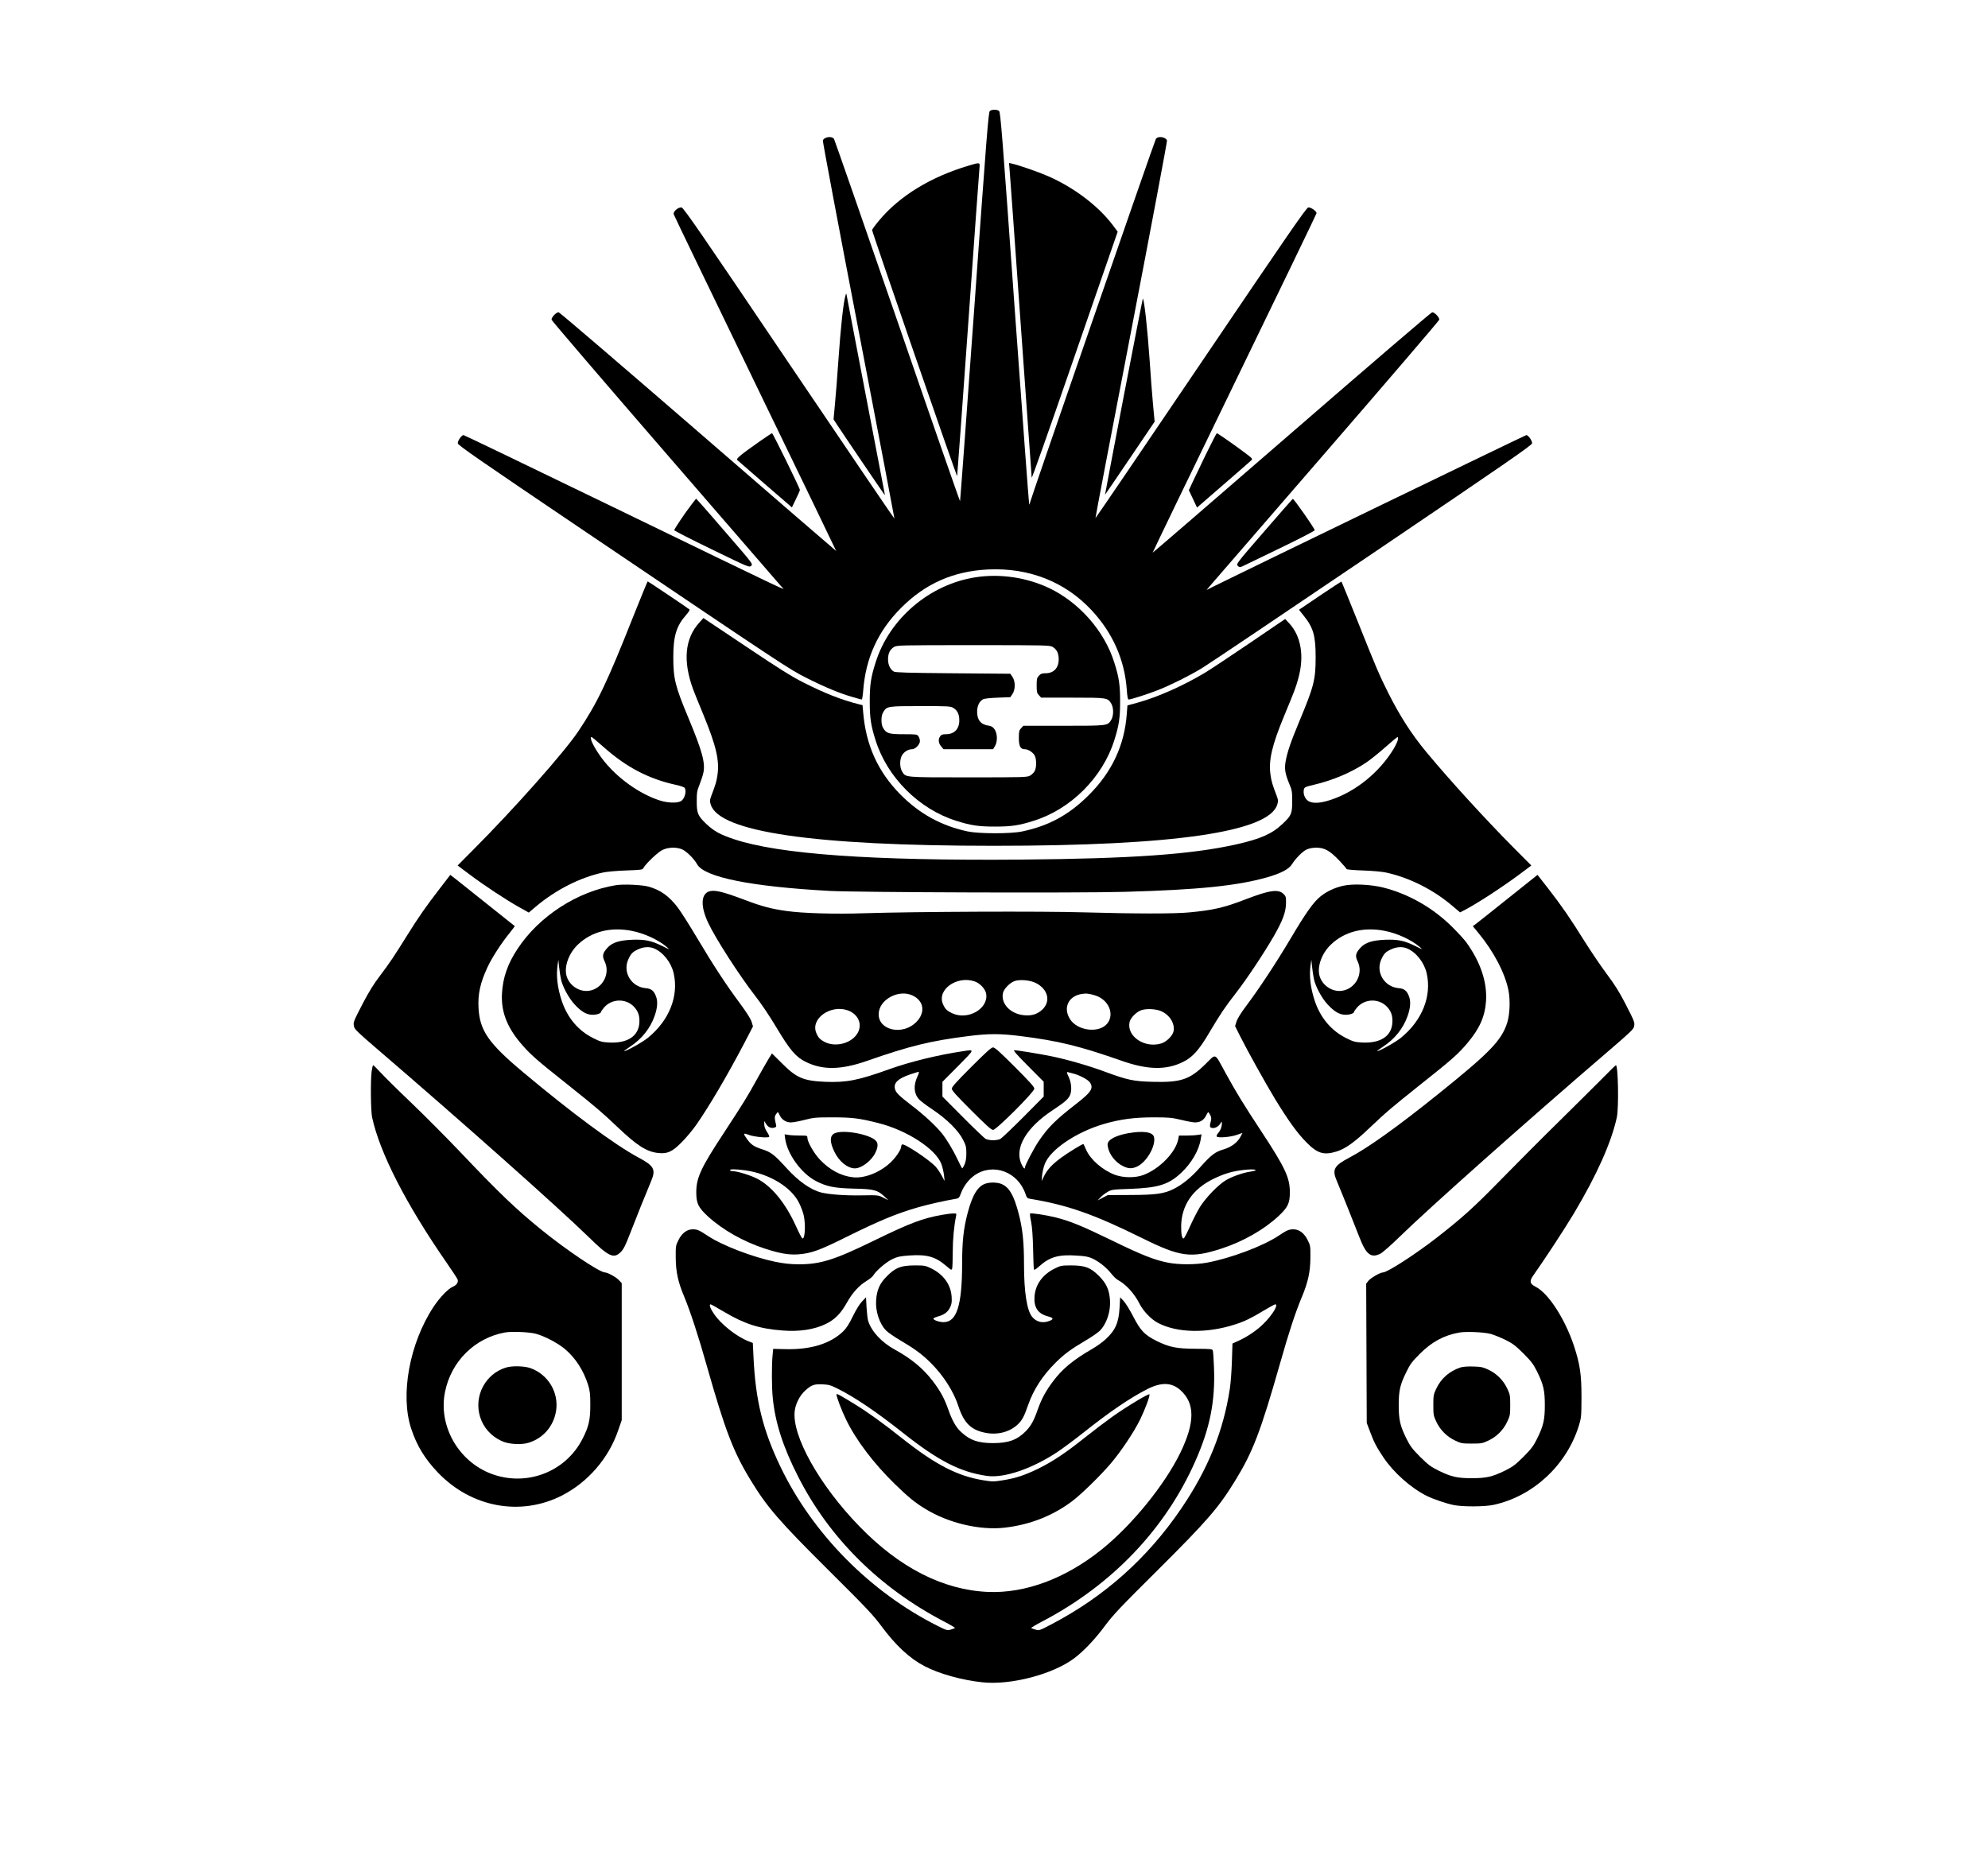 <?xml version="1.0" standalone="no"?>
<!DOCTYPE svg PUBLIC "-//W3C//DTD SVG 20010904//EN"
 "http://www.w3.org/TR/2001/REC-SVG-20010904/DTD/svg10.dtd">
<svg version="1.0" xmlns="http://www.w3.org/2000/svg"
 width="2120pt" height="2000pt" viewBox="0 0 2120 2000"
 preserveAspectRatio="xMidYMid meet">

<g transform="translate(0,2000) scale(0.1,-0.1)"
fill="#000000" stroke="none">
<path d="M10556 18817 c-15 -11 -33 -235 -165 -2085 -82 -1141 -151 -2075
-153 -2077 -2 -3 -303 860 -667 1918 -365 1057 -670 1932 -677 1945 -22 34
-106 23 -119 -17 -3 -9 168 -918 380 -2021 212 -1102 384 -2007 383 -2010 -2
-4 -507 741 -1124 1654 -945 1401 -1125 1661 -1146 1664 -35 4 -91 -44 -84
-72 3 -12 395 -824 870 -1805 476 -982 864 -1786 863 -1787 -1 -1 -664 571
-1472 1272 -809 700 -1478 1274 -1488 1274 -26 0 -79 -56 -75 -80 2 -10 548
-648 1214 -1417 666 -769 1223 -1412 1238 -1430 33 -39 233 -134 -1799 851
-869 421 -1585 766 -1592 766 -21 0 -64 -62 -61 -88 3 -21 215 -168 1328 -920
2171 -1466 2202 -1487 2395 -1584 188 -95 354 -164 489 -202 48 -15 92 -26 96
-26 4 0 11 42 15 93 26 349 158 639 406 886 258 259 558 390 927 408 435 20
819 -131 1102 -434 226 -242 354 -531 376 -850 5 -71 11 -103 19 -103 26 0
215 61 320 103 139 56 324 148 463 232 59 35 874 583 1812 1218 1435 971 1705
1158 1708 1179 3 26 -40 88 -61 88 -9 0 -3040 -1467 -3331 -1612 l-79 -40 28
34 c15 18 573 662 1239 1431 666 769 1212 1407 1214 1417 4 24 -49 80 -75 80
-10 0 -684 -578 -1498 -1284 -814 -706 -1482 -1282 -1483 -1280 -2 1 390 814
872 1806 482 992 876 1809 876 1815 0 21 -62 64 -88 61 -21 -3 -202 -265
-1146 -1660 -616 -911 -1122 -1655 -1124 -1653 -2 2 170 905 383 2008 212
1102 383 2011 380 2019 -15 39 -97 50 -119 16 -15 -25 -1346 -3870 -1346
-3890 0 -6 -2 -9 -5 -6 -3 3 -72 945 -155 2094 -133 1866 -151 2090 -166 2101
-23 17 -75 17 -98 0z"/>
<path d="M10331 18234 c-405 -120 -739 -324 -956 -585 -41 -49 -75 -95 -75
-102 -1 -20 905 -2640 907 -2625 2 7 55 738 118 1623 63 886 117 1634 120
1663 6 62 7 62 -114 26z"/>
<path d="M10765 18208 c3 -29 57 -780 120 -1668 63 -888 116 -1624 117 -1634
2 -11 183 500 402 1135 219 635 425 1229 457 1321 l58 167 -47 63 c-154 208
-419 409 -697 530 -106 46 -314 118 -383 133 l-32 7 5 -54z"/>
<path d="M9018 16855 c-24 -74 -52 -335 -78 -705 -11 -162 -27 -369 -36 -459
l-15 -163 37 -57 c82 -125 497 -737 505 -745 4 -5 6 0 3 10 -2 10 -94 489
-204 1064 -110 575 -201 1052 -203 1060 -2 11 -5 9 -9 -5z"/>
<path d="M11983 15772 c-110 -576 -200 -1048 -199 -1048 0 -1 120 174 265 389
l264 390 -17 181 c-9 100 -26 312 -36 471 -24 343 -57 645 -73 661 -1 2 -93
-468 -204 -1044z"/>
<path d="M8110 15299 c-211 -148 -263 -191 -248 -205 7 -7 141 -123 298 -259
l285 -246 42 87 c24 48 43 93 43 99 0 19 -288 605 -297 605 -4 0 -60 -37 -123
-81z"/>
<path d="M12859 15153 c-61 -126 -126 -262 -146 -305 l-35 -76 44 -93 43 -92
280 243 c154 133 288 250 298 260 18 17 15 20 -75 87 -109 82 -283 203 -292
203 -3 0 -56 -102 -117 -227z"/>
<path d="M7374 14619 c-69 -89 -184 -261 -184 -273 0 -6 180 -98 401 -205 397
-193 400 -194 420 -175 19 20 17 22 -257 339 -152 176 -288 333 -304 348 l-27
29 -49 -63z"/>
<path d="M13482 14333 c-300 -346 -301 -348 -282 -368 20 -19 20 -19 92 16 40
20 220 107 401 194 180 87 327 164 327 170 0 19 -221 335 -234 335 -2 0 -139
-156 -304 -347z"/>
<path d="M10405 13844 c-491 -75 -921 -441 -1068 -910 -50 -157 -62 -238 -62
-414 0 -176 12 -257 62 -414 124 -396 463 -735 859 -859 157 -50 238 -62 414
-62 176 0 257 12 414 62 396 124 735 463 859 859 50 157 62 238 62 414 0 176
-12 257 -62 414 -105 336 -373 641 -696 795 -239 113 -522 155 -782 115z m822
-744 c43 -26 63 -68 63 -130 0 -94 -53 -150 -141 -150 -36 0 -51 -5 -70 -26
-21 -23 -24 -35 -24 -104 0 -69 3 -81 24 -104 l24 -26 334 0 c369 0 376 -1
413 -63 27 -43 27 -131 0 -174 -38 -63 -34 -63 -508 -63 l-429 0 -24 -26 c-21
-23 -24 -35 -24 -104 0 -88 17 -120 64 -120 36 0 87 -33 106 -69 19 -39 19
-123 0 -162 -9 -16 -30 -39 -48 -49 -31 -19 -55 -20 -660 -20 -693 0 -668 -2
-707 63 -27 43 -27 131 0 174 22 36 66 63 105 63 36 0 85 50 85 87 0 16 -7 39
-16 51 -14 21 -22 22 -155 22 -157 0 -186 8 -219 63 -14 21 -20 50 -20 87 0
37 6 66 20 87 37 62 46 63 397 63 298 0 320 -1 350 -20 43 -26 63 -68 63 -132
0 -93 -53 -148 -144 -148 -35 0 -48 -5 -60 -22 -23 -33 -19 -72 10 -107 l26
-31 264 0 264 0 20 33 c29 47 27 133 -3 178 -18 26 -32 35 -62 40 -85 11 -125
59 -125 149 0 61 23 110 62 132 14 8 74 15 158 18 l134 5 23 34 c32 48 32 135
0 182 l-23 34 -609 5 c-478 4 -615 8 -633 18 -38 22 -62 71 -62 130 0 64 20
106 63 132 31 19 56 20 847 20 791 0 816 -1 847 -20z"/>
<path d="M6750 13418 c-278 -701 -380 -914 -583 -1217 -149 -223 -684 -826
-1126 -1269 l-161 -162 132 -99 c161 -120 387 -269 525 -346 l102 -57 73 62
c215 181 473 312 718 365 42 9 151 19 248 22 162 6 174 7 184 27 25 46 154
169 203 192 63 30 152 32 211 5 47 -21 126 -100 158 -158 78 -138 573 -238
1411 -284 296 -16 2651 -24 3148 -10 787 22 1202 64 1523 156 143 41 228 86
260 136 41 66 115 140 159 160 24 11 63 19 100 19 89 0 144 -30 243 -133 45
-48 82 -90 82 -95 0 -5 78 -12 173 -15 97 -3 205 -13 247 -22 250 -54 508
-184 712 -359 l78 -66 39 20 c132 67 406 245 598 388 l123 92 -196 197 c-299
302 -671 709 -922 1011 -157 189 -283 384 -409 635 -95 190 -127 265 -319 746
-96 239 -176 436 -178 438 -2 3 -105 -64 -229 -148 l-225 -152 49 -61 c104
-128 129 -214 129 -444 0 -240 -18 -311 -173 -682 -93 -223 -130 -332 -148
-434 -13 -77 -4 -130 42 -240 26 -61 29 -79 29 -178 0 -136 -8 -155 -104 -245
-110 -105 -235 -160 -489 -217 -478 -108 -1119 -153 -2297 -163 -1596 -13
-2583 57 -3064 218 -147 49 -212 85 -295 163 -90 87 -101 113 -101 240 0 93 3
113 30 179 16 41 35 98 41 127 22 103 -13 232 -159 582 -142 340 -162 419
-162 652 0 223 34 332 136 447 25 28 42 55 37 59 -13 13 -441 300 -446 300 -3
0 -73 -172 -157 -382z m-314 -1384 c243 -216 480 -340 771 -404 47 -10 90 -25
94 -32 24 -37 -1 -122 -42 -143 -40 -21 -136 -18 -215 6 -226 70 -474 249
-627 454 -84 113 -138 225 -108 225 4 0 62 -48 127 -106z m8470 75 c-3 -17
-23 -59 -43 -93 -150 -250 -404 -457 -669 -545 -121 -41 -209 -43 -252 -6 -32
27 -47 76 -37 118 6 22 18 27 103 47 202 47 397 129 557 235 44 29 136 103
205 164 69 61 129 111 134 111 5 0 6 -14 2 -31z"/>
<path d="M7456 13359 c-153 -170 -175 -408 -65 -709 11 -30 60 -152 109 -270
137 -333 174 -490 151 -645 -10 -70 -19 -99 -67 -226 -15 -40 -16 -52 -5 -88
87 -293 1099 -441 3021 -441 1922 0 2934 148 3021 441 11 36 10 48 -5 88 -48
127 -57 156 -67 226 -23 152 14 314 143 625 117 283 126 306 153 405 66 237
30 452 -98 589 l-42 45 -375 -255 c-206 -140 -423 -284 -483 -320 -233 -139
-499 -257 -711 -316 l-113 -31 -7 -91 c-25 -335 -158 -619 -406 -866 -209
-209 -424 -327 -710 -387 -121 -26 -459 -25 -580 0 -284 61 -516 189 -722 398
-237 242 -364 523 -393 871 l-7 78 -41 10 c-186 47 -363 117 -592 233 -123 62
-265 151 -612 384 l-452 302 -45 -50z"/>
<path d="M4692 10527 c-152 -197 -227 -305 -350 -502 -140 -225 -189 -298
-293 -435 -62 -81 -115 -167 -179 -289 -104 -201 -104 -202 -95 -247 5 -30 40
-63 253 -246 904 -776 1924 -1683 2248 -1999 216 -212 269 -236 344 -161 29
29 50 70 95 187 58 151 182 459 229 570 52 124 31 162 -138 252 -247 132 -711
475 -1226 907 -371 310 -464 445 -477 687 -8 148 18 268 97 437 46 99 149 258
233 360 32 40 58 75 56 76 -8 7 -559 445 -620 494 l-67 52 -110 -143z"/>
<path d="M16075 10414 c-176 -141 -331 -264 -344 -273 l-25 -18 61 -74 c163
-198 281 -424 319 -609 21 -107 15 -259 -14 -350 -62 -189 -188 -318 -737
-759 -433 -348 -743 -569 -943 -675 -167 -88 -189 -127 -136 -251 43 -101 188
-463 239 -595 73 -190 125 -231 227 -179 23 12 114 92 202 178 324 316 1344
1223 2248 1999 214 184 248 216 254 246 8 44 6 49 -95 246 -63 122 -113 201
-195 311 -61 81 -169 241 -241 355 -153 245 -236 366 -387 561 -61 79 -111
143 -112 143 0 0 -145 -115 -321 -256z"/>
<path d="M6569 10560 c-410 -65 -820 -330 -1049 -678 -106 -159 -157 -306
-167 -477 -10 -189 50 -352 197 -527 98 -117 169 -180 505 -446 306 -244 360
-290 535 -456 203 -193 308 -260 429 -272 99 -11 150 13 251 115 47 47 115
129 152 181 135 192 336 533 517 879 l91 175 -15 49 c-10 32 -51 97 -123 195
-150 201 -286 410 -457 697 -79 133 -172 280 -206 325 -93 123 -186 190 -315
225 -70 19 -266 28 -345 15z m162 -486 c136 -25 291 -97 379 -173 35 -31 35
-31 -45 9 -120 59 -187 73 -325 68 -134 -6 -208 -29 -257 -80 -57 -60 -64 -92
-36 -149 65 -131 -20 -293 -165 -315 -106 -16 -216 59 -242 165 -24 100 28
238 124 329 145 137 344 188 567 146z m245 -189 c96 -40 182 -150 208 -264 56
-244 -48 -504 -274 -688 -57 -47 -229 -143 -255 -143 -5 0 25 22 67 50 122 80
213 194 259 326 30 85 35 155 15 207 -23 62 -51 84 -112 89 -151 14 -245 168
-185 304 29 64 46 82 106 110 58 27 120 31 171 9z m-995 -323 c16 -80 83 -205
146 -273 73 -79 129 -111 192 -111 48 0 91 15 91 32 0 5 15 26 32 46 86 98
240 98 325 1 41 -47 56 -96 51 -167 -10 -141 -128 -217 -320 -208 -77 4 -96 9
-170 46 -160 79 -276 216 -337 397 -47 142 -62 270 -44 391 l7 49 8 -75 c4
-41 13 -99 19 -128z"/>
<path d="M14325 10554 c-89 -19 -176 -60 -241 -112 -75 -59 -157 -174 -321
-451 -158 -266 -337 -537 -476 -722 -55 -73 -92 -134 -101 -164 l-15 -48 54
-108 c84 -167 268 -497 372 -669 140 -229 238 -365 333 -461 119 -121 186
-141 324 -99 92 29 190 98 346 247 188 178 238 220 545 465 336 266 407 329
505 446 129 153 186 282 197 447 13 201 -59 416 -210 625 -22 30 -90 105 -151
165 -206 205 -469 354 -740 421 -132 32 -320 41 -421 18z m436 -480 c136 -25
291 -97 379 -173 35 -31 35 -31 -45 9 -120 59 -187 73 -325 68 -134 -6 -208
-29 -257 -80 -57 -60 -64 -92 -36 -149 65 -131 -20 -293 -165 -315 -106 -16
-216 59 -242 165 -24 100 28 238 124 329 145 137 344 188 567 146z m245 -189
c96 -40 182 -150 208 -264 56 -244 -48 -504 -274 -688 -57 -47 -229 -143 -255
-143 -5 0 25 22 67 50 122 80 213 194 259 326 30 85 35 155 15 207 -23 62 -51
84 -112 89 -151 14 -245 168 -185 304 29 64 46 82 106 110 58 27 120 31 171 9z
m-995 -323 c16 -80 83 -205 146 -273 73 -79 129 -111 192 -111 48 0 91 15 91
32 0 5 15 26 32 46 86 98 240 98 325 1 41 -47 56 -96 51 -167 -10 -141 -128
-217 -320 -208 -77 4 -96 9 -170 46 -160 79 -276 216 -337 397 -47 142 -62
270 -44 391 l7 49 8 -75 c4 -41 13 -99 19 -128z"/>
<path d="M7555 10491 c-81 -34 -83 -162 -4 -330 78 -168 336 -568 502 -781 63
-80 155 -217 227 -338 145 -242 207 -315 314 -367 180 -89 376 -85 651 11 454
159 677 214 1084 265 210 27 342 27 552 0 407 -51 630 -106 1084 -265 275 -96
471 -100 651 -11 101 49 173 130 280 313 115 194 167 272 284 422 112 144 294
417 403 605 96 167 129 257 131 352 1 65 -2 75 -25 98 -55 56 -150 43 -406
-56 -228 -88 -343 -115 -598 -139 -157 -16 -588 -15 -1115 0 -460 14 -1802 8
-2345 -9 -329 -11 -662 -1 -840 24 -162 23 -259 48 -448 120 -243 91 -324 109
-382 86z m2838 -957 c57 -19 113 -79 123 -129 30 -160 -193 -290 -361 -211
-58 27 -78 47 -100 100 -64 153 150 304 338 240z m653 -17 c130 -66 162 -195
70 -283 -52 -49 -113 -69 -194 -61 -144 13 -249 120 -227 234 8 45 73 113 126
131 57 19 166 9 225 -21z m-1311 -135 c120 -59 135 -183 35 -283 -143 -143
-400 -89 -400 84 0 156 215 273 365 199z m1945 2 c141 -44 208 -198 129 -298
-86 -109 -321 -81 -400 48 -74 120 -15 243 126 266 46 8 82 4 145 -16z m-2639
-159 c108 -39 156 -142 109 -234 -58 -114 -234 -165 -356 -103 -48 25 -69 47
-89 96 -64 152 152 306 336 241z m3318 0 c102 -31 173 -132 156 -222 -9 -48
-75 -114 -132 -131 -176 -53 -367 74 -338 225 8 46 74 113 126 130 50 16 128
15 188 -2z"/>
<path d="M10358 8622 c-157 -157 -208 -213 -208 -232 0 -19 51 -75 208 -232
157 -157 213 -208 232 -208 35 0 440 405 440 440 0 19 -51 75 -208 232 -157
157 -213 208 -232 208 -19 0 -75 -51 -232 -208z"/>
<path d="M10265 8789 c-266 -40 -558 -112 -775 -189 -338 -122 -463 -146 -690
-137 -232 10 -307 42 -461 197 l-107 106 -40 -65 c-22 -37 -77 -133 -123 -216
-99 -180 -133 -235 -350 -567 -245 -373 -294 -478 -294 -633 0 -118 21 -161
123 -256 157 -144 377 -269 606 -344 163 -53 257 -69 359 -62 138 11 224 42
500 179 363 180 541 254 775 322 106 31 294 73 403 91 34 5 38 10 58 63 27 73
83 146 145 189 197 135 461 37 542 -200 14 -42 19 -47 52 -52 397 -66 676
-164 1188 -417 411 -204 525 -219 851 -113 230 75 449 200 605 344 102 95 123
138 123 256 0 156 -49 261 -304 649 -199 303 -260 403 -381 622 -122 223 -97
212 -215 96 -168 -165 -261 -197 -560 -189 -206 5 -268 18 -510 107 -175 65
-400 130 -570 165 -133 27 -365 65 -400 65 -13 0 32 -52 148 -168 l167 -168 0
-79 0 -79 -217 -219 c-120 -120 -230 -225 -245 -233 -15 -8 -50 -14 -78 -14
-28 0 -63 6 -78 14 -15 8 -125 113 -244 233 l-218 219 0 78 0 79 167 168 c184
187 181 178 48 158z m-480 -266 c-45 -95 -41 -181 12 -243 14 -18 81 -68 147
-112 153 -102 276 -224 326 -323 31 -61 35 -78 35 -145 0 -53 -6 -88 -19 -118
-10 -23 -22 -42 -25 -42 -3 1 -26 44 -51 98 -44 94 -117 216 -167 277 -65 80
-191 197 -316 292 -142 109 -173 140 -183 180 -16 64 31 110 159 154 45 15 87
28 93 29 6 0 2 -20 -11 -47z m1665 27 c66 -18 155 -65 173 -94 41 -62 14 -103
-145 -227 -224 -174 -300 -250 -400 -397 -50 -73 -148 -260 -148 -281 0 -27
-19 -7 -40 41 -72 168 55 383 335 568 125 83 160 112 183 155 24 47 20 131
-11 199 -23 49 -24 56 -9 52 9 -3 37 -10 62 -16z m-3134 -446 c22 -46 67 -74
119 -74 22 0 87 12 145 27 97 25 120 27 300 27 206 0 287 -10 483 -60 307 -76
616 -277 676 -438 12 -32 24 -86 28 -120 l6 -61 -32 60 c-18 33 -47 75 -64 94
-72 76 -334 250 -357 236 -5 -3 -10 -14 -10 -23 0 -33 -59 -119 -117 -173
-113 -104 -276 -168 -397 -154 -129 14 -251 80 -354 190 -62 65 -132 189 -132
231 0 23 -2 24 -82 24 -46 0 -101 3 -122 7 l-39 6 6 -47 c23 -164 171 -368
326 -450 115 -60 199 -77 405 -82 212 -4 253 -15 323 -80 l48 -44 -55 27 c-54
28 -56 28 -232 25 -174 -3 -339 9 -428 30 -114 28 -246 121 -376 265 -125 138
-163 167 -258 197 -85 28 -116 48 -158 106 -46 64 -44 70 15 48 56 -22 211
-37 220 -21 3 5 -8 28 -24 52 -19 29 -29 57 -29 80 l0 36 20 -32 c21 -35 55
-49 90 -38 18 6 21 12 15 33 -16 68 -17 83 -1 107 9 14 18 25 21 25 2 0 12
-16 21 -36z m4590 5 c13 -27 14 -38 4 -75 -14 -50 -8 -64 28 -64 29 0 63 23
80 55 11 19 11 18 12 -7 0 -36 -17 -78 -42 -105 -11 -12 -17 -27 -13 -33 11
-18 149 -7 217 18 l58 20 -20 -38 c-32 -63 -99 -114 -183 -138 -89 -26 -133
-60 -251 -193 -92 -105 -188 -183 -281 -229 -102 -51 -190 -63 -461 -64 l-240
-1 -55 -28 -54 -29 30 32 c17 18 50 44 75 58 42 25 53 27 235 33 307 11 416
45 551 171 110 103 192 244 209 362 l8 49 -39 -6 c-22 -4 -76 -7 -120 -7 l-82
0 -7 -37 c-25 -139 -198 -318 -370 -383 -86 -33 -215 -32 -305 1 -132 50 -259
160 -307 266 -14 32 -27 60 -29 62 -6 6 -166 -92 -243 -149 -93 -69 -145 -126
-178 -194 l-25 -51 5 60 c3 33 15 87 28 120 57 154 337 343 633 429 172 50
324 70 526 70 166 0 196 -3 297 -27 61 -15 128 -27 148 -27 52 0 92 24 115 70
11 22 22 40 25 40 2 0 12 -14 21 -31z m-4959 -590 c258 -36 496 -181 577 -353
19 -39 39 -94 46 -123 23 -100 15 -259 -13 -250 -7 2 -38 62 -70 133 -113 249
-262 429 -419 507 -72 36 -208 77 -254 77 -13 0 -26 5 -29 10 -8 13 63 13 162
-1z m5443 2 c0 -5 -23 -11 -51 -15 -80 -11 -198 -52 -267 -93 -81 -48 -213
-185 -276 -285 -26 -43 -74 -135 -105 -205 -31 -70 -62 -128 -68 -130 -18 -6
-28 43 -27 132 3 221 123 396 346 504 104 50 182 75 286 90 78 12 162 13 162
2z"/>
<path d="M8903 7915 c-56 -24 -57 -92 -4 -200 51 -104 139 -174 217 -175 71 0
178 81 219 167 29 60 31 101 5 128 -65 69 -345 120 -437 80z"/>
<path d="M12027 7914 c-93 -17 -166 -46 -197 -79 -18 -19 -22 -32 -17 -59 13
-84 79 -170 159 -210 61 -31 98 -32 153 -7 103 47 204 223 181 316 -14 54
-118 68 -279 39z"/>
<path d="M3963 8573 c-13 -105 -9 -420 5 -488 82 -380 362 -927 798 -1556 58
-83 109 -162 114 -174 11 -29 -11 -61 -54 -79 -47 -19 -137 -114 -201 -210
-258 -389 -360 -944 -239 -1305 59 -179 146 -321 284 -465 354 -371 878 -469
1318 -247 279 141 502 398 603 694 l39 112 0 730 0 731 -30 32 c-28 31 -120
82 -148 82 -57 0 -411 238 -682 458 -267 217 -443 385 -858 822 -143 151 -381
390 -527 530 -147 140 -296 288 -332 328 -36 39 -69 72 -73 72 -5 0 -12 -30
-17 -67z m1752 -2797 c90 -24 232 -98 307 -161 114 -95 200 -228 250 -385 19
-64 23 -96 23 -215 0 -160 -17 -232 -86 -365 -180 -347 -590 -505 -962 -370
-357 130 -576 514 -501 878 67 326 317 573 639 632 70 13 259 5 330 -14z"/>
<path d="M5393 5415 c-218 -68 -341 -303 -274 -523 35 -115 116 -207 231 -260
74 -35 212 -43 291 -17 155 50 263 177 289 339 31 197 -86 391 -277 457 -66
22 -195 25 -260 4z"/>
<path d="M17100 8512 c-69 -70 -276 -275 -460 -457 -185 -181 -468 -466 -630
-631 -293 -300 -415 -410 -687 -622 -229 -178 -529 -372 -576 -372 -29 0 -134
-61 -155 -90 l-23 -30 3 -743 3 -742 34 -90 c44 -118 67 -162 143 -276 108
-162 293 -327 463 -412 72 -35 208 -82 290 -98 98 -19 330 -18 425 3 421 92
777 424 907 844 26 85 27 98 28 304 0 243 -16 352 -81 549 -95 286 -272 559
-406 627 -65 33 -71 61 -27 122 120 170 334 496 432 660 245 410 401 759 459
1027 22 104 14 555 -10 555 -4 0 -63 -58 -132 -128z m-1205 -2737 c33 -9 103
-37 155 -62 82 -41 108 -60 196 -147 87 -88 106 -114 147 -196 67 -137 81
-200 81 -355 0 -155 -14 -218 -81 -355 -41 -82 -60 -108 -147 -196 -88 -87
-114 -106 -196 -147 -137 -67 -200 -81 -355 -81 -155 0 -218 14 -355 81 -82
41 -108 60 -196 147 -87 88 -106 114 -147 196 -67 137 -81 200 -81 355 0 155
14 218 82 355 39 81 60 109 142 191 127 128 258 199 421 228 73 13 260 5 334
-14z"/>
<path d="M15575 5417 c-118 -39 -207 -117 -258 -225 -30 -63 -32 -74 -32 -177
0 -103 2 -114 32 -177 41 -88 113 -160 201 -201 63 -30 74 -32 177 -32 103 0
114 2 177 32 88 41 160 113 201 201 30 63 32 74 32 177 0 103 -2 114 -32 177
-41 88 -113 160 -201 201 -58 27 -79 32 -162 34 -59 2 -110 -2 -135 -10z"/>
<path d="M10515 7379 c-86 -25 -144 -119 -195 -311 -45 -168 -60 -309 -60
-551 -1 -439 -57 -617 -198 -617 -49 0 -116 25 -107 40 3 5 25 14 48 21 65 17
104 46 128 95 18 38 21 58 17 117 -9 128 -87 236 -217 300 -62 30 -72 32 -176
32 -148 -1 -204 -22 -296 -114 -77 -77 -108 -145 -116 -256 -9 -118 36 -254
108 -326 20 -20 90 -69 156 -107 151 -89 226 -145 317 -235 135 -133 246 -307
296 -462 60 -184 138 -259 300 -287 125 -22 251 13 333 91 47 44 68 84 112
210 57 163 153 311 291 448 90 90 166 146 317 235 66 38 136 87 156 107 72 72
117 208 108 326 -8 111 -39 179 -116 256 -92 92 -148 113 -296 114 -105 0
-114 -2 -177 -33 -130 -64 -207 -171 -216 -299 -8 -118 37 -184 145 -212 56
-15 62 -28 19 -46 -72 -30 -141 -16 -188 40 -57 67 -88 265 -88 562 0 241 -15
383 -59 548 -50 188 -97 270 -176 306 -42 20 -119 23 -170 8z"/>
<path d="M10045 7044 c-209 -37 -342 -88 -726 -275 -426 -208 -572 -253 -809
-252 -83 1 -151 8 -244 27 -236 49 -562 173 -713 273 -98 65 -117 73 -166 73
-62 0 -116 -41 -153 -117 -28 -55 -29 -64 -28 -188 1 -148 25 -259 90 -412 65
-157 152 -421 244 -748 194 -683 282 -912 466 -1212 177 -290 301 -433 834
-963 396 -393 471 -473 558 -590 154 -208 302 -346 462 -429 154 -81 399 -149
618 -172 300 -32 749 85 977 256 101 76 223 204 327 345 87 117 162 197 558
590 533 530 657 673 834 963 186 303 269 519 475 1242 98 345 164 546 236 718
64 154 88 264 89 412 1 124 0 133 -28 188 -37 76 -91 117 -153 117 -48 0 -71
-10 -153 -65 -167 -113 -519 -245 -772 -291 -121 -22 -298 -22 -410 0 -145 28
-278 80 -598 236 -321 156 -445 207 -599 246 -102 26 -267 51 -276 42 -4 -3 1
-43 11 -89 11 -55 18 -154 21 -289 2 -113 6 -211 9 -218 3 -9 23 3 59 36 111
98 204 125 396 112 92 -5 127 -12 170 -32 70 -33 148 -95 200 -161 23 -28 53
-58 68 -66 87 -46 177 -144 233 -255 39 -78 124 -166 196 -204 205 -108 524
-114 827 -15 97 31 167 65 306 149 59 35 112 64 118 64 38 0 -27 -110 -124
-206 -68 -69 -173 -140 -268 -183 l-64 -29 -6 -188 c-3 -104 -13 -236 -22
-294 -69 -453 -233 -858 -517 -1276 -359 -529 -819 -940 -1385 -1236 -129 -68
-134 -69 -170 -57 -21 6 -42 14 -46 16 -5 3 49 36 121 73 742 389 1311 986
1630 1710 156 353 212 637 198 995 -3 88 -9 169 -12 180 -5 19 -14 20 -182 21
-204 1 -280 16 -417 83 -128 64 -172 109 -249 259 -36 70 -83 146 -104 168
l-37 39 -6 -110 c-9 -161 -44 -241 -148 -337 -32 -30 -97 -77 -143 -103 -203
-117 -320 -214 -420 -348 -78 -105 -120 -184 -159 -292 -45 -129 -74 -181
-133 -241 -91 -91 -184 -124 -346 -124 -156 0 -243 29 -336 114 -58 51 -99
123 -144 251 -38 109 -82 190 -160 293 -104 137 -229 241 -409 340 -140 77
-247 192 -283 305 -6 18 -13 82 -17 142 l-6 110 -42 -44 c-26 -27 -64 -88 -98
-158 -41 -84 -69 -128 -104 -162 -136 -131 -344 -195 -611 -189 l-135 3 -6
-65 c-11 -107 -10 -351 2 -461 26 -262 110 -522 269 -834 332 -655 869 -1188
1554 -1546 70 -36 124 -69 120 -71 -5 -3 -26 -11 -46 -17 -34 -11 -42 -9 -138
39 -718 360 -1333 982 -1676 1695 -190 394 -268 714 -289 1177 l-7 146 -41 16
c-131 50 -301 184 -376 298 -38 56 -52 98 -33 98 5 0 67 -35 138 -77 222 -132
379 -183 628 -202 177 -15 341 10 463 70 95 46 160 112 223 225 61 109 131
185 213 235 30 18 62 44 71 59 28 49 139 143 204 173 53 25 82 31 179 38 190
13 279 -13 394 -112 54 -46 57 -47 63 -26 3 12 6 92 6 177 0 133 14 279 36
383 5 26 4 27 -33 26 -21 0 -74 -7 -118 -15z m-1113 -1853 c180 -89 417 -249
703 -476 373 -295 608 -415 892 -455 182 -25 482 77 753 258 58 39 179 129
270 201 284 226 499 372 685 467 150 76 260 72 353 -11 157 -141 156 -345 -2
-670 -167 -342 -515 -770 -836 -1028 -386 -311 -816 -471 -1215 -454 -478 21
-943 258 -1371 700 -426 438 -722 968 -689 1231 9 76 54 163 109 214 68 62 97
73 187 69 66 -3 88 -9 161 -46z"/>
<path d="M8920 5130 c0 -27 55 -172 102 -268 107 -221 294 -467 519 -687 144
-140 213 -197 324 -265 250 -154 588 -233 855 -201 266 32 501 124 710 279 96
71 308 278 417 407 109 128 248 337 312 468 53 110 105 249 99 267 -4 14 -247
-132 -401 -242 -67 -48 -196 -146 -287 -218 -209 -167 -344 -256 -495 -331
-146 -71 -241 -103 -380 -125 -99 -16 -111 -16 -210 0 -276 45 -510 166 -870
451 -197 157 -357 272 -495 357 -157 97 -200 120 -200 108z"/>
</g>
</svg>
